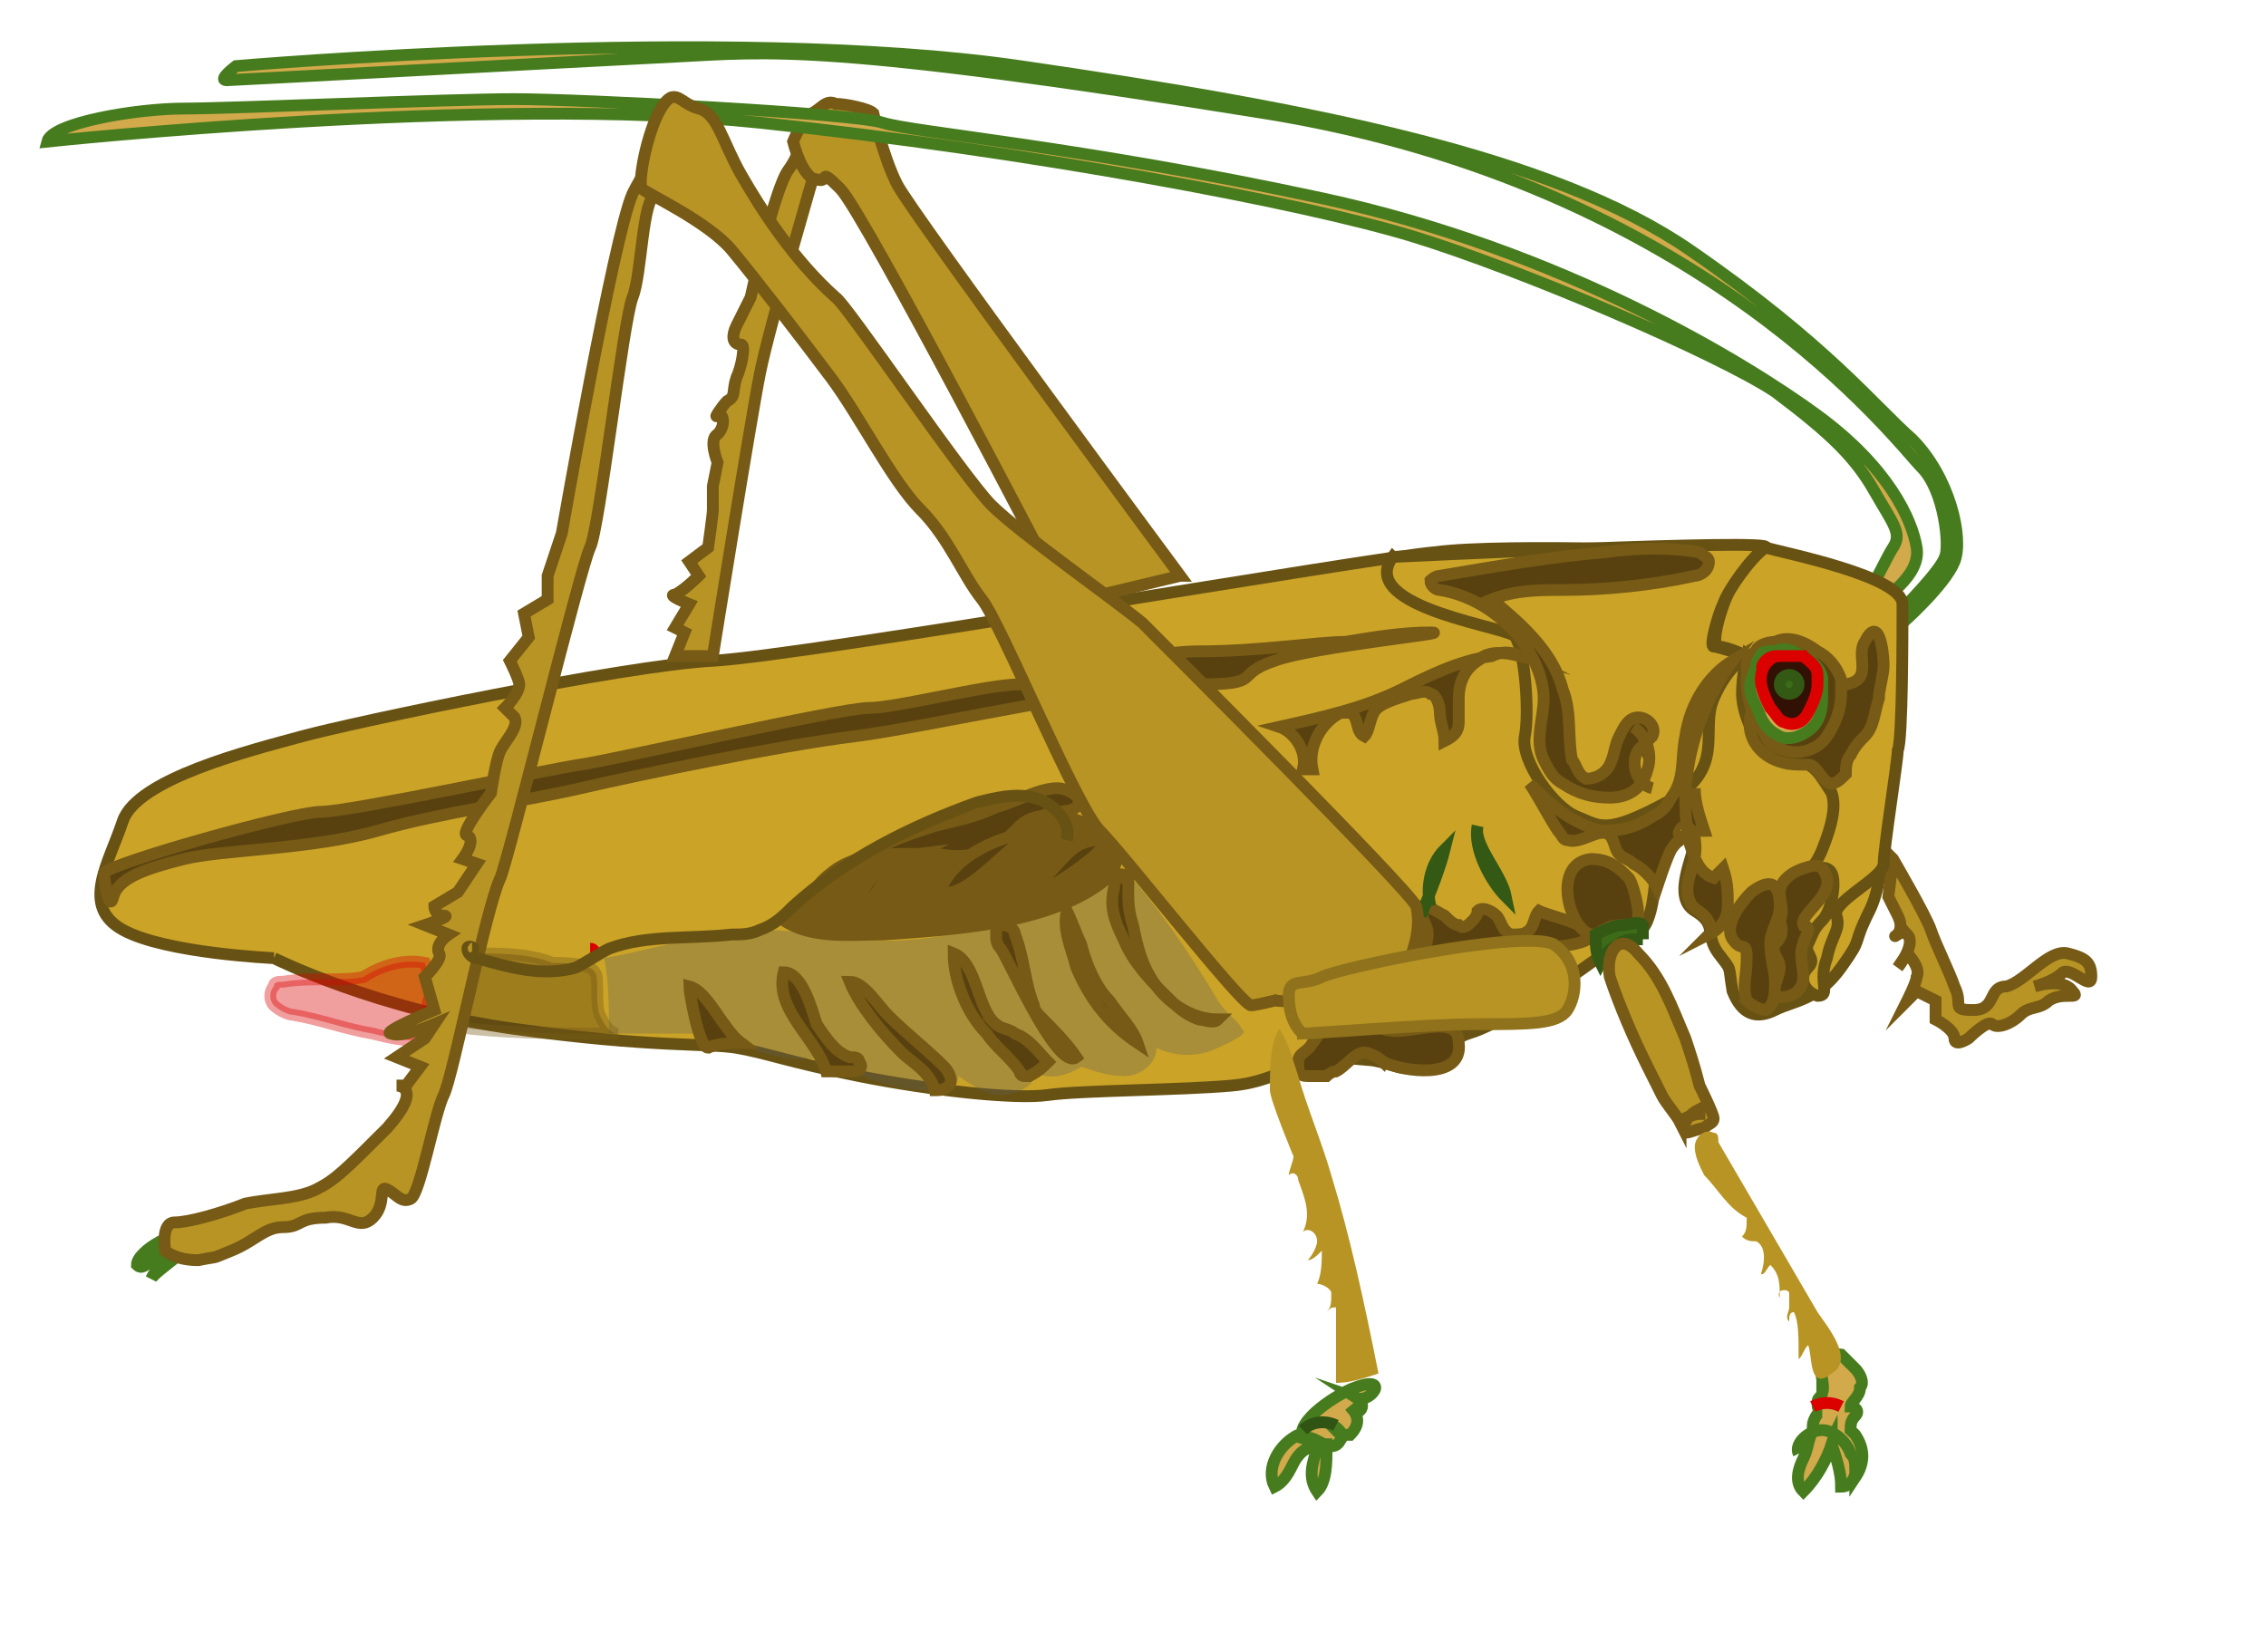 <svg xmlns="http://www.w3.org/2000/svg" id="Capa_1" x="0" y="0" version="1.0" xml:space="preserve" viewBox="0 0 48 35"><style>.st0{fill:#caa327;stroke:#685213}.st0,.st1,.st2,.st3,.st5,.st8{stroke-width:.25;stroke-miterlimit:10}.st1{fill:#b79423;stroke:#765a15}.st2{fill:#d2a94b;stroke:#467c1d}.st3{fill:#59410f;stroke:#765a15}.st5{fill:none;stroke:#da0100}.st8{fill:#3d6c19;stroke:#335915}</style><switch><g><path d="M5.8 20.3s2.2 1.1 5.1 1.5 4.1.3 4.7.4c.6.1 1.1.3 2.6.6s3.3.5 4 .4 2.8-.1 3.9-.2 1.5-.7 2.3-.6c.8.1.5 0 1.2.2s.9-.5 1.5-.7c.7-.2 2.2-1.2 2.6-1.5s1-.4 1.2-.9c.2-.5.1-1 .3-1.3.2-.3.7-.7.7-.4s-.5 1.2 0 1.5.2.5.5.9.2.2.3.8c.2.5.5.6.9.4s.9-.2 1.4-.9.2-.4.6-1.2c.4-.8.3-2.4.4-2.7.1-.3.2-3.3 0-3.8s-2.2-1.1-2.9-1.1c-.6 0-5.2-.2-6.7 0-1.3.1-13.4 2.2-15.3 2.3s-7.6 1.3-8.7 1.6c-1.1.3-3.5.9-3.8 1.8-.3.9-.9 1.8 0 2.3s3.2.6 3.2.6z" class="st0"/><path d="M17.3 3.5s-1 3.4-1.2 4.4c-.2 1-1 6-1 6h-.8l.2-.5-.2-.1.3-.5s-.5-.2-.3-.2c.2-.1.5-.4.5-.4l-.2-.3.4-.3s.1-.7.1-.8v-.5l.1-.5s-.2-.5 0-.6c.2-.2.1-.5 0-.4-.1.1.1-.2.2-.3.2-.1.1-.2.2-.5.1-.2.2-.7.1-.7-.2 0-.2-.2-.1-.4l.3-.6s.5-2.3.8-2.7c.3-.4.3-.9.5-.6s.1.5.1.5z" class="st1"/><path d="M25 12.2s-5.7-7.7-6-8.3-.5-1.5-.5-1.5c-.1-.1-.6-.2-.8-.2-.2-.1-.3.1-.5.2s-.4.6-.4.6.2.8.5.8c.3.1 0-.3.5.2s4.6 8.4 4.6 8.4l.1.4 2.5-.6z" class="st1"/><path d="M40.3 12.9s.8-.8.9-1.1c.1-.2 0-1.4-.5-1.9s-4.6-6-13.9-7.5-10.5-1.3-12.5-1.2-9.4.5-9.5.5c-.2 0 .2-.3.2-.3s10.4-.9 16.6 0 11.3 1.9 14.2 3.9 3.9 3.3 4.7 4c.8.8 1.1 2.1.9 2.6-.2.5-1.1 1.3-1.1 1.3v-.3z" class="st2"/><path d="M1 3s9.4-1 15.1-.4S27.6 4.3 29.9 5c2.3.7 6.5 2.5 7.7 3.3 1.2.9 1.7 1.4 2.1 2.1.4.7.6.9.4 1.2-.2.3-.7 1.5-.9 1.3-.2-.2.1.2.4 0 .3-.2 1.1-.7 1-1.3s-.6-1.7-2.1-2.8S33.1 5.3 28 4.2s-8.7-1.4-9.3-1.6c-.6-.2-6.4-.5-7.8-.5s-6 .2-7 .2-2.8.3-2.9.7z" class="st2"/><path d="M40.1 18.2s.7 1.2.8 1.5c.1.3.4.9.5 1.2.2.4-.1.5.4.5s.3-.5.7-.5c.4-.1.9-.8 1.3-.7.4.1.5.2.5.5s-.4-.2-.6-.1c-.2.2-.6.3-.6.3s.6-.2.8.1c.2.2-.2 0-.5.2-.2.2-.4.1-.6.3-.2.2-.5.3-.6.2-.1-.1-.5.3-.5.3s-.3.2-.3 0-.4-.4-.4-.4v-.4l-.4-.2-.2.2s.2-.4.2-.5c.1-.2-.2-.5-.2-.5l-.2.3s.4-.5.2-.7c-.2-.2 0-.1-.2 0s.2 0 0-.4L40 19l.1-.8z" class="st1"/><path d="M37 13.9s-.4-.2-.6-.2c-.2 0 .1-1 .3-1.3.2-.3.4-.9.7-.8.3.1 2.9.6 2.9 1.2s0 2.9-.1 3.1c0 .2-.3 2.1-.3 2.4s-1.1.8-1 1.1c.1.3-.1.4-.2.9-.2.5.1.8-.2.8-.3-.1-.4-.4-.2-.6.2-.2-.1-.3 0-.5s.1-.3.3-.5c.2-.2.3-.8.2-1-.1-.2-.4-.1-.5 0-.2.1.1 0 .3-.5.2-.5.3-.9.2-1.2-.2-.3-.3-.5-.5-.6-.2-.1-.5-.1-.9-.4-.4-.3-.5-.9-.5-1.1 0-.4.1-.8.1-.8z" class="st0"/><path d="M29.5 11.8s8.2-.4 7.9-.2c-.3.2-.8.9-.9 1.2-.1.2-.3.9-.2.9s.7.2.7.2-.4.2-.7.9c-.3.7.3 1.5-1 2.2s-1.4.5-1.9.3-1.2-1.2-1.1-1.7 0-1.8-.2-2.1c0-.2-3.4-.6-2.6-1.7z" class="st0"/><path d="M37.6 20c-.1.2.1.3.1.5s-.2.5-.1.6c.3.1.6-.1.6-.4 0-.2-.1-.5 0-.7 0-.1.1-.2.1-.3 0 0 0-.1-.1-.1-.1-.2.6-.6.5-1-.1-.3-.2-.3-.5-.2-.3.1-.5.3-.5.5s.1.4 0 .6c.1.3 0 .4-.1.5z" class="st3"/><path d="M37 21.2c.1.1.3.2.4.2.2-.1.2-.4.2-.6 0-.2-.1-.5-.1-.8 0-.3.2-.5.2-.8 0-.5-.2-.6-.6-.3-.2.2-.6.7-.4 1 .2.3.3 0 .3.4s-.1.6 0 .9zm-4.6-1.5c-.1.1-.2.1-.4.1-.2-.1-.2-.3-.3-.4-.1-.1-.3-.2-.4-.1 0 .1-.1.2-.1.2-.1.1-.2.2-.3.1-.1 0-.2-.1-.3-.2-.2-.1-.3-.2-.5-.2 0 .1 0 .2.1.4s0 .5-.1.7c.3.1.7 0 1-.1.3 0 .6-.1.9-.1.2 0 1.7 0 1.7-.3 0-.2-.9-.4-1.1-.5-.1.1-.1.3-.2.4zm-3.1 2.8c-.1-.1-.3-.2-.4-.2-.2 0-.4.3-.6.4-.1 0-.2.1-.2.1h-.4c-.2 0-.2-.1-.2-.3 0-.2.2-.2.3-.4.1-.1.2-.3.2-.5.3.1.5.1.8.1.2 0 .4 0 .5.1.5.2 1.6-.4 1.6.3.1.8-1.2.6-1.6.4zm2-8.5c-.3.2-.4.5-.4.8v.5c0 .2-.1.3-.3.4 0-.2-.1-.4-.1-.6 0-.2-.1-.4-.2-.4-.1-.1-.3 0-.4 0-.3.1-.7.2-.8.4-.1.2-.1.4-.2.5-.2-.1-.1-.4-.3-.5h-.2c-.4.2-.7.7-.6 1.2h-.2c.1-.4-.2-.8-.5-.9.9-.2 1.8-.4 2.6-.8.6-.3 1.2-.6 1.9-.7.2-.1.4-.1.6 0-.4-.1-.7-.1-.9.1z" class="st3"/><path d="M35 16.7c-.4-.1-.5-.7-.2-.9l.2-.2c.1-.2-.1-.4-.3-.4-.2 0-.3.2-.4.4-.1.2-.1.4-.2.6s-.3.3-.5.3c-.2-.1-.2-.3-.3-.4-.1-.5 0-1-.2-1.5-.2-.8-.9-1.4-1.5-1.9.5-.2 1-.2 1.5-.2.9 0 1.9-.1 2.8-.3.1 0 .3-.1.3-.3 0-.1-.1-.1-.2-.2-.6-.1-1.3-.1-2 0-1.2.1-2.3.3-3.5.5-.1 0-.2.1-.2.1 0 .1.1.2.2.2.6.1 1.1.4 1.5.8.4.4.7 1 .7 1.5 0 .4-.2.9 0 1.3.1.2.2.4.4.5.3.2.6.3 1 .3s.7-.2.8-.6c.1-.3 0-.7-.3-.9m4.5-.9c-.1 0-.1 0-.2.1s-.1.1-.1.2c-.1.4-.4.8-.7 1-.1.1-.1.1-.2.1-.2 0-.4-.1-.5-.3s-.2-.3-.3-.5c-.1.3 0 .6.2.8s.5.3.8.3h.2c.2 0 .3.4.5.4.1 0 .2-.1.3-.2 0-.1 0-.3.1-.4.1-.2.2-.3.3-.4.2-.2.2-.5.3-.8 0-.2.1-.5.1-.7 0-.3-.1-1.1-.4-.5-.2.3.2.8-.4.9z" class="st3"/><path d="M37.6 13.6c-.3.1-.6.4-.6.8s.1.7.3 1c.1.2.3.4.5.5.3.1.7 0 .9-.3.2-.3.3-.6.3-.9v-.3c-.1-.3-.3-.5-.5-.6-.4-.3-.7-.3-.9-.2-.2 0-.4.1-.4.2-.2.1-.2.2-.2.4m-15.3 3.4c-.2.2-.5.4-.8.5-.3.1-.5.1-.8.1-.7 0-1.5-.1-2.1.2.5-.5 1.2-.7 1.8-.9.4-.1.9-.2 1.3-.4.4-.1.9-.4 1.3-.4.2 0 .6.2.4.4-.1.1-.4.1-.5.1-.3.1-.5.2-.6.4z" class="st3"/><path fill="#da0100" stroke="#da0100" stroke-miterlimit="10" stroke-width=".25" d="M9.2 20.7h.2c0 .1-.1.2-.2.3-.2.2-.2.5 0 .7 0 0 .1.1 0 .2l-.1.1c-.4.1-.8 0-1.2-.1-.6-.1-1.1-.3-1.7-.4-.1 0-.3-.1-.4-.2s-.1-.3 0-.4c0-.1.1-.1.2-.1.6-.1 1.2 0 1.7-.1.3-.2.8-.4 1.3-.3.1.3.2.7.2 1 0 .2 0 .5-.2.6v-.1" opacity=".38"/><path d="M12.5 20.1c.1 0 .1.1.1.1" class="st5"/><path fill="#606060" d="M25.8 22.2c-.4.2-.9.2-1.3 0 0 .3-.3.6-.7.6-.3 0-.6-.1-.9-.2-.3.2-.7.3-1 .1.1.3-.4.5-.7.5-.3 0-.6-.2-.9-.4 0 .2-.2.3-.4.3h-.5c-.7-.1-1.3-.3-1.8-.7-.7.1-1.5 0-2.1-.4-.1 0-.1-.1-.2-.1h-2.4c0-.5 0-1.1-.1-1.6.6-.1 1.3-.3 1.9-.4.5-.1.9-.2 1.4-.2.6 0 1.3.1 1.9.2 2 .2 4.1-.5 5.8-1.5.8.9 1.4 1.8 2 2.8.1.2.5.5.5.6.2.1-.3.3-.5.4z" opacity=".31"/><path fill="#765a15" stroke="#765a15" stroke-miterlimit="10" stroke-width=".25" d="M21.6 17.5l-.3.3c-.4.3-.9.4-1.4.3-.8 0-1.7-.1-2.3.4-.4.3-.6.8-1 1 .6.4 1.4.3 2.1.3 1.4-.1 3.3-.2 4.5-1 1.4-.9-.9-2-1.6-1.3z"/><path d="M33.8 19.8c.1 0 .1-.1.2-.1.1-.1.3-.1.5-.1.4.2.1-.9 0-1-.2-.2-.4-.4-.8-.4-.9.1-.4 1.7.1 1.6z" class="st3"/><path d="M34.8 19.9c-.2 0-.4 0-.5.1-.2.1-.3.2-.4.4-.1-.2-.1-.4-.1-.6.2-.1.4-.2.6-.2.1 0 .3-.1.4 0v.3" class="st8"/><path d="M38.6 29.5c0 .1-.1.1-.1.2s0 .2.1.2c-.1 0-.2.2-.2.3 0 .4 0 .7-.1 1.1.1 0 .2-.1.2-.1.1-.2.2-.5.3-.7 0 .2.2.3.3.4.1.1.2.3.2.4.2-.3.2-.6 0-.9l-.1-.1c0-.1 0-.2.1-.3s0-.2-.1-.2c0-.1.2-.2.2-.4.1-.1 0-.3-.1-.4l-.3-.3c-.7-.1-.3.6-.4.8zm-10.2 1c.1-.1-.1-.3-.2-.3l.2.2h.2c.2-.2.2-.4 0-.6.2.3.4-.1.1-.2.3.2.8-.5 0-.2-.3.1-1.3.7-1.1 1.1.2-.2.6.4.8 0zM2.9 26.8c.1.1.2 0 .3-.1.1-.1.4-.2.6-.2-.3.1-.5.4-.6.6.1-.2 1-.7.8-.9-.2-.2-1.1.3-1.1.6z" class="st2"/><path d="M27.5 30.4c-.4.2-.7.7-.5 1.1.2-.1.3-.3.4-.5.1-.2.3-.4.5-.3-.1.3-.2.6 0 .9.2-.2.2-.6.2-.9v-.1H28c-.2-.1-.4-.1-.6-.2m11-.1c-.1.2-.1.4-.2.6-.1.2-.2.5 0 .7.3-.3.5-.7.6-1 .1.3.2.6.2.9.2 0 .3-.2.3-.3 0-.2 0-.3-.1-.4-.1-.3-.4-.5-.6-.5-.3 0-.6.3-.5.5" class="st2"/><path d="M36.3 23.7c0 .1-.1.1-.2.2-.1 0-.3.1-.4.1-.1-.2.1-.4.3-.5v.1c-.1 0-.4.1-.4.2-.1-.2-.3-.4-.4-.6l-.3-.6c-.3-.6-.6-1.3-.8-1.9-.1-.5.2-1 .6-.5.5.5.7 1.1 1 1.8.1.3.2.6.3 1 0 0 .3.6.3.7z" class="st1"/><path fill="#b79423" d="M38 27.8c-.1 0-.1.1-.1.2-.1-.1 0-.2 0-.3v-.3c0-.1-.3-.1-.2.1 0-.3 0-.5-.2-.7-.1.1-.1.2-.2.2.1-.3.1-.6-.1-.7-.1 0-.2 0-.3-.1.1-.1.1-.2.1-.4-.4-.2-.6-.6-.9-.9-.1-.2-.2-.4-.2-.6s.2-.4.4-.3c.1 0 .1.1.1.2l2.1 3.6c.2.3.8 1 .3 1.3-.5.4-.4-.4-.5-.6-.1.1-.1.2-.2.3 0-.5 0-.8-.1-1zm-8.8 1.3c-.3.1-.6.2-.9.2v-1.6c-.1 0-.1 0-.2.1.1-.1.1-.2.1-.4 0-.1-.2-.2-.3-.2.1-.2.1-.5.1-.7-.1.1-.2.2-.3.2.1-.1.2-.3.2-.4 0-.2-.2-.3-.3-.2.2-.4 0-.8-.1-1.1 0-.1-.1-.2-.2-.1 0-.1.1-.3.1-.4 0 0-.5-1.2-.5-1.4 0-.4 0-1 .2-1.3.2.3.3.7.4 1 .2.7.5 1.4.7 2.1.4 1.3.7 2.7 1 4.2z"/><path d="M35.9 16.7c0 .3.1.6.2.9-.3 0-.5.1-.7.4-.1.2-.2.5-.3.8-.1-.2-.3-.4-.5-.5-.1-.1-.2-.1-.3-.2-.1-.1-.1-.3-.2-.4-.2-.2-.6.2-.9.1-.1 0-.1-.1-.2-.2-.2-.3-.4-.7-.6-1 .3.3.6.6 1 .8.2.1.4.2.6.2.4 0 .7-.1 1-.3.2-.1.3-.2.4-.4.3-.4.2-.8.3-1.3.1-.7.5-1.3 1-1.6-.8 1.1-1.2 2.6-.9 3.9.1.3.2.6.5.7l.2-.2c.1.3.1.5.1.8s-.2.5-.4.6c.1-.1 0-.3-.1-.4s-.3-.2-.3-.3c-.2-.4.2-.8.1-1.3 0-.1-.1-.3-.2-.3s-.2.2-.1.2" class="st3"/><path fill="#59410f" stroke="#765a15" stroke-miterlimit="10" stroke-width=".25" d="M12.7 21.5c.1.2.2.4.4.4-1 0-2.1 0-3.1-.1-.1 0-.3-.1-.3-.2s0-.1.1-.2c.1-.4.2-.8.2-1.2.6 0 1.2 0 1.7.2.2 0 .8 0 .9.2.1.1 0 .6.1.9z" opacity=".38"/><path d="M15.7 22.1c-.2 0-.5 0-.7.1-.2 0-.4-1.2-.4-1.3.4.1.7.9 1.1 1.2zm1.6-.4c.2.3.4.6.7.7.1 0 .2 0 .2.1.1.1 0 .2-.1.2h-.6c-.2-.7-1.1-1.3-.9-2.1.4 0 .6.8.7 1.1zm1.5-.2c.4.4.8.7 1.2 1.1.1.1.2.3.1.4-.1.1-.2.1-.3.1-.1-.4-.5-.6-.7-.8-.4-.4-.9-1-1.1-1.5.3 0 .6.5.8.7zm2.3.2c.1.1.3.1.4.2.3.1.5.4.7.6-.1.1-.2.2-.4.3h-.1s-.1 0-.1-.1c-.2-.3-.5-.5-.7-.8-.4-.4-.7-1.1-.7-1.7.5.2.5 1.2.9 1.5zm1-.1c-.1-.1-.2-.2-.2-.3-.2-.5-.2-1-.4-1.5 0-.1-.1-.2-.3-.2-.1 0-.1.1-.1.2s0 .2.1.3c.2.3 1.2 2.6 1.6 2.3-.2-.3-.5-.6-.7-.8zm.8-1.6c-.1-.2-.2-.5-.3-.7-.1.4.1.8.2 1.2.3.7.7 1.2 1.3 1.6-.1-.3-.4-.6-.6-.9-.3-.3-.5-.8-.6-1.2zm1.6.9c-.3-.4-.4-.8-.5-1.3-.1-.3-.1-.5-.1-.8v-.2c-.1-.1-.2-.1-.2 0-.1 0-.1.1-.1.2-.1.4 0 .7.2 1.1.2.5.6.9.9 1.2.2.2.4.4.7.5.1 0 .3.1.4 0-.5 0-1-.3-1.3-.7zM2.2 18.5c.1-.2 4-1.3 4.6-1.3s4.8-.9 5.5-1c.7-.1 5.5-1.2 6.1-1.2.6 0 2.5-.5 3.2-.5s2.5-.7 3.8-.7c1.3 0 2.5-.2 3.1-.2.6-.1 1.2-.2 1.8-.2s-2.5.3-3.3.6c-.9.3-.2.5-1.6.5-1.4-.1-5.7.9-7.3 1.1-1.6.2-4.5.8-5.8 1.1-1.3.3-2.9.5-4.3.9s-3.3.4-4.1.6-1.4.4-1.5.8-.2-.5-.2-.5zm19.8-.9c-.8.1-1.8.5-2.1 1.3.6.2 1.5-1.1 2.1-1.3zm-4 2c.5-.5.8-1.2 1.4-1.5-.8.1-1.4.9-1.3 1.6 0 .1.1.1.1.1m4.9-1.6c.1-.1.3-.2.2-.4-.3 0-.5.1-.7.3-.3.3-.6.7-1 1 .5-.2 1-.5 1.5-.9z" class="st3"/><path d="M31.3 17.5c-.1.5.3 1.2.6 1.5-.1-.5-.7-1.1-.6-1.5zm-1.2 1.9c.2-.5.4-1 .5-1.4-.3.3-.4.8-.3 1.2" class="st8"/><path fill="#63ad29" stroke="#2f5414" stroke-miterlimit="10" stroke-width=".25" d="M27.6 30.3c.2-.2.5-.2.7-.1"/><path d="M38.4 29.8c.2-.1.4-.1.6 0" class="st5"/><path d="M37.6 13.8c-.3 0-.4.3-.5.6s.1.5.2.8c.1.2.2.3.4.4.2.1.5 0 .7-.2.2-.2.2-.5.2-.7v-.3c0-.2-.2-.4-.4-.5s-.4-.2-.6-.1c-.2 0-.3 0-.3.1-.1.1-.1.2-.1.3" class="st2"/><path fill="#301103" stroke="#da0100" stroke-miterlimit="10" stroke-width=".25" d="M37.7 13.9c-.2 0-.4.2-.4.5 0 .2.1.4.2.6.1.1.2.3.3.3.2.1.4 0 .5-.2.1-.2.2-.4.2-.6v-.2c0-.2-.2-.3-.3-.4h-.5c-.1 0-.2 0-.3.1-.1.1-.1.2 0 .2"/><circle cx="37.9" cy="14.5" r=".2" class="st8"/><path d="M3.5 26.5s.2.2.7.2c.5-.1.2 0 .7-.2.5-.2.7-.5 1.1-.5.4 0 .3-.2.9-.2.5-.1.7.3 1 0 .3-.3.1-.7.3-.6s.3.3.5.2.5-1.8.7-2.2c.2-.4.9-4 1.2-4.6.2-.5 1.7-6.6 1.9-7s.7-4.8.9-5.3c.2-.5.2-2.1.5-2.2.2-.2.2-.4.2-.7s.1-1.1.2-.9c.1.2-.5.8-.9 1.6-.4.9-1.5 7.2-1.5 7.2l-.2.6-.1.3v.5l-.5.3.1.5-.4.5s.2.4.2.5c0 .2-.3.5-.3.5l.2.2c.1.2-.2.5-.3.7-.1.2-.2.9-.2.9s-.7.9-.5.9c.2.1-.1.5-.1.5l.3.1-.4.6-.5.3s0 .2.2.2-.4.2-.4.2l.5.2s-.3.2-.2.4c.1.1-.3.5-.3.5l.2.7s-1.2.5-.9.5c.2.1.9-.2.9-.2L9 22l-.6.4.5.2-.3.4h-.2s.6 0-.2.9c-.9.9-1.1 1.1-1.5 1.3-.4.2-1 .2-1.5.3-.5.2-1.2.4-1.5.4s-.2.6-.2.6z" class="st1"/><path d="M27 21.2s2.2.2 2.6-.4.5-1.2.4-1.6c-.2-.4-5.2-5.4-5.8-6-.6-.5-2.6-1.9-3.2-2.5-.6-.6-3.1-4.3-3.3-4.4-.9-.8-1.6-1.9-2-2.6s-.5-1.3-.9-1.4c-.4-.1-.5-.5-.8 0s-.5 1.6-.4 1.7c.1.1 1.4.7 1.9 1.3.5.6 1.5 1.9 2.1 2.7.6.8 1.3 2.2 1.9 2.8.6.6.9 1.4 1.3 1.9s2 4.4 2.5 4.9 3 3.7 3.2 3.7c.1 0 .5-.1.5-.1z" class="st1"/><path fill="#b79423" stroke="#8f721b" stroke-miterlimit="10" stroke-width=".25" d="M27.6 21.9c.2 0 2.6-.2 3.7-.2s1.7 0 1.9-.3c.2-.3.3-1-.3-1.4-.7-.3-4.5.5-4.9.7-.4.2-.7 0-.7.4 0 .6.3.8.3.8z"/><path fill="none" stroke="#685213" stroke-miterlimit="10" stroke-width=".25" d="M22.6 17.8c.1-.4-.3-.8-.7-.9-.4-.1-.8 0-1.2.1-1.4.5-2.8 1.2-3.9 2.2-.2.2-.4.4-.7.5-.2.1-.4.1-.6.1-.9.1-1.8 0-2.6.3-.2.1-.5.3-.7.4-.7.2-1.4 0-2.1-.2-.1 0-.2-.1-.2-.2s.2 0 .1 0"/></g></switch></svg>
